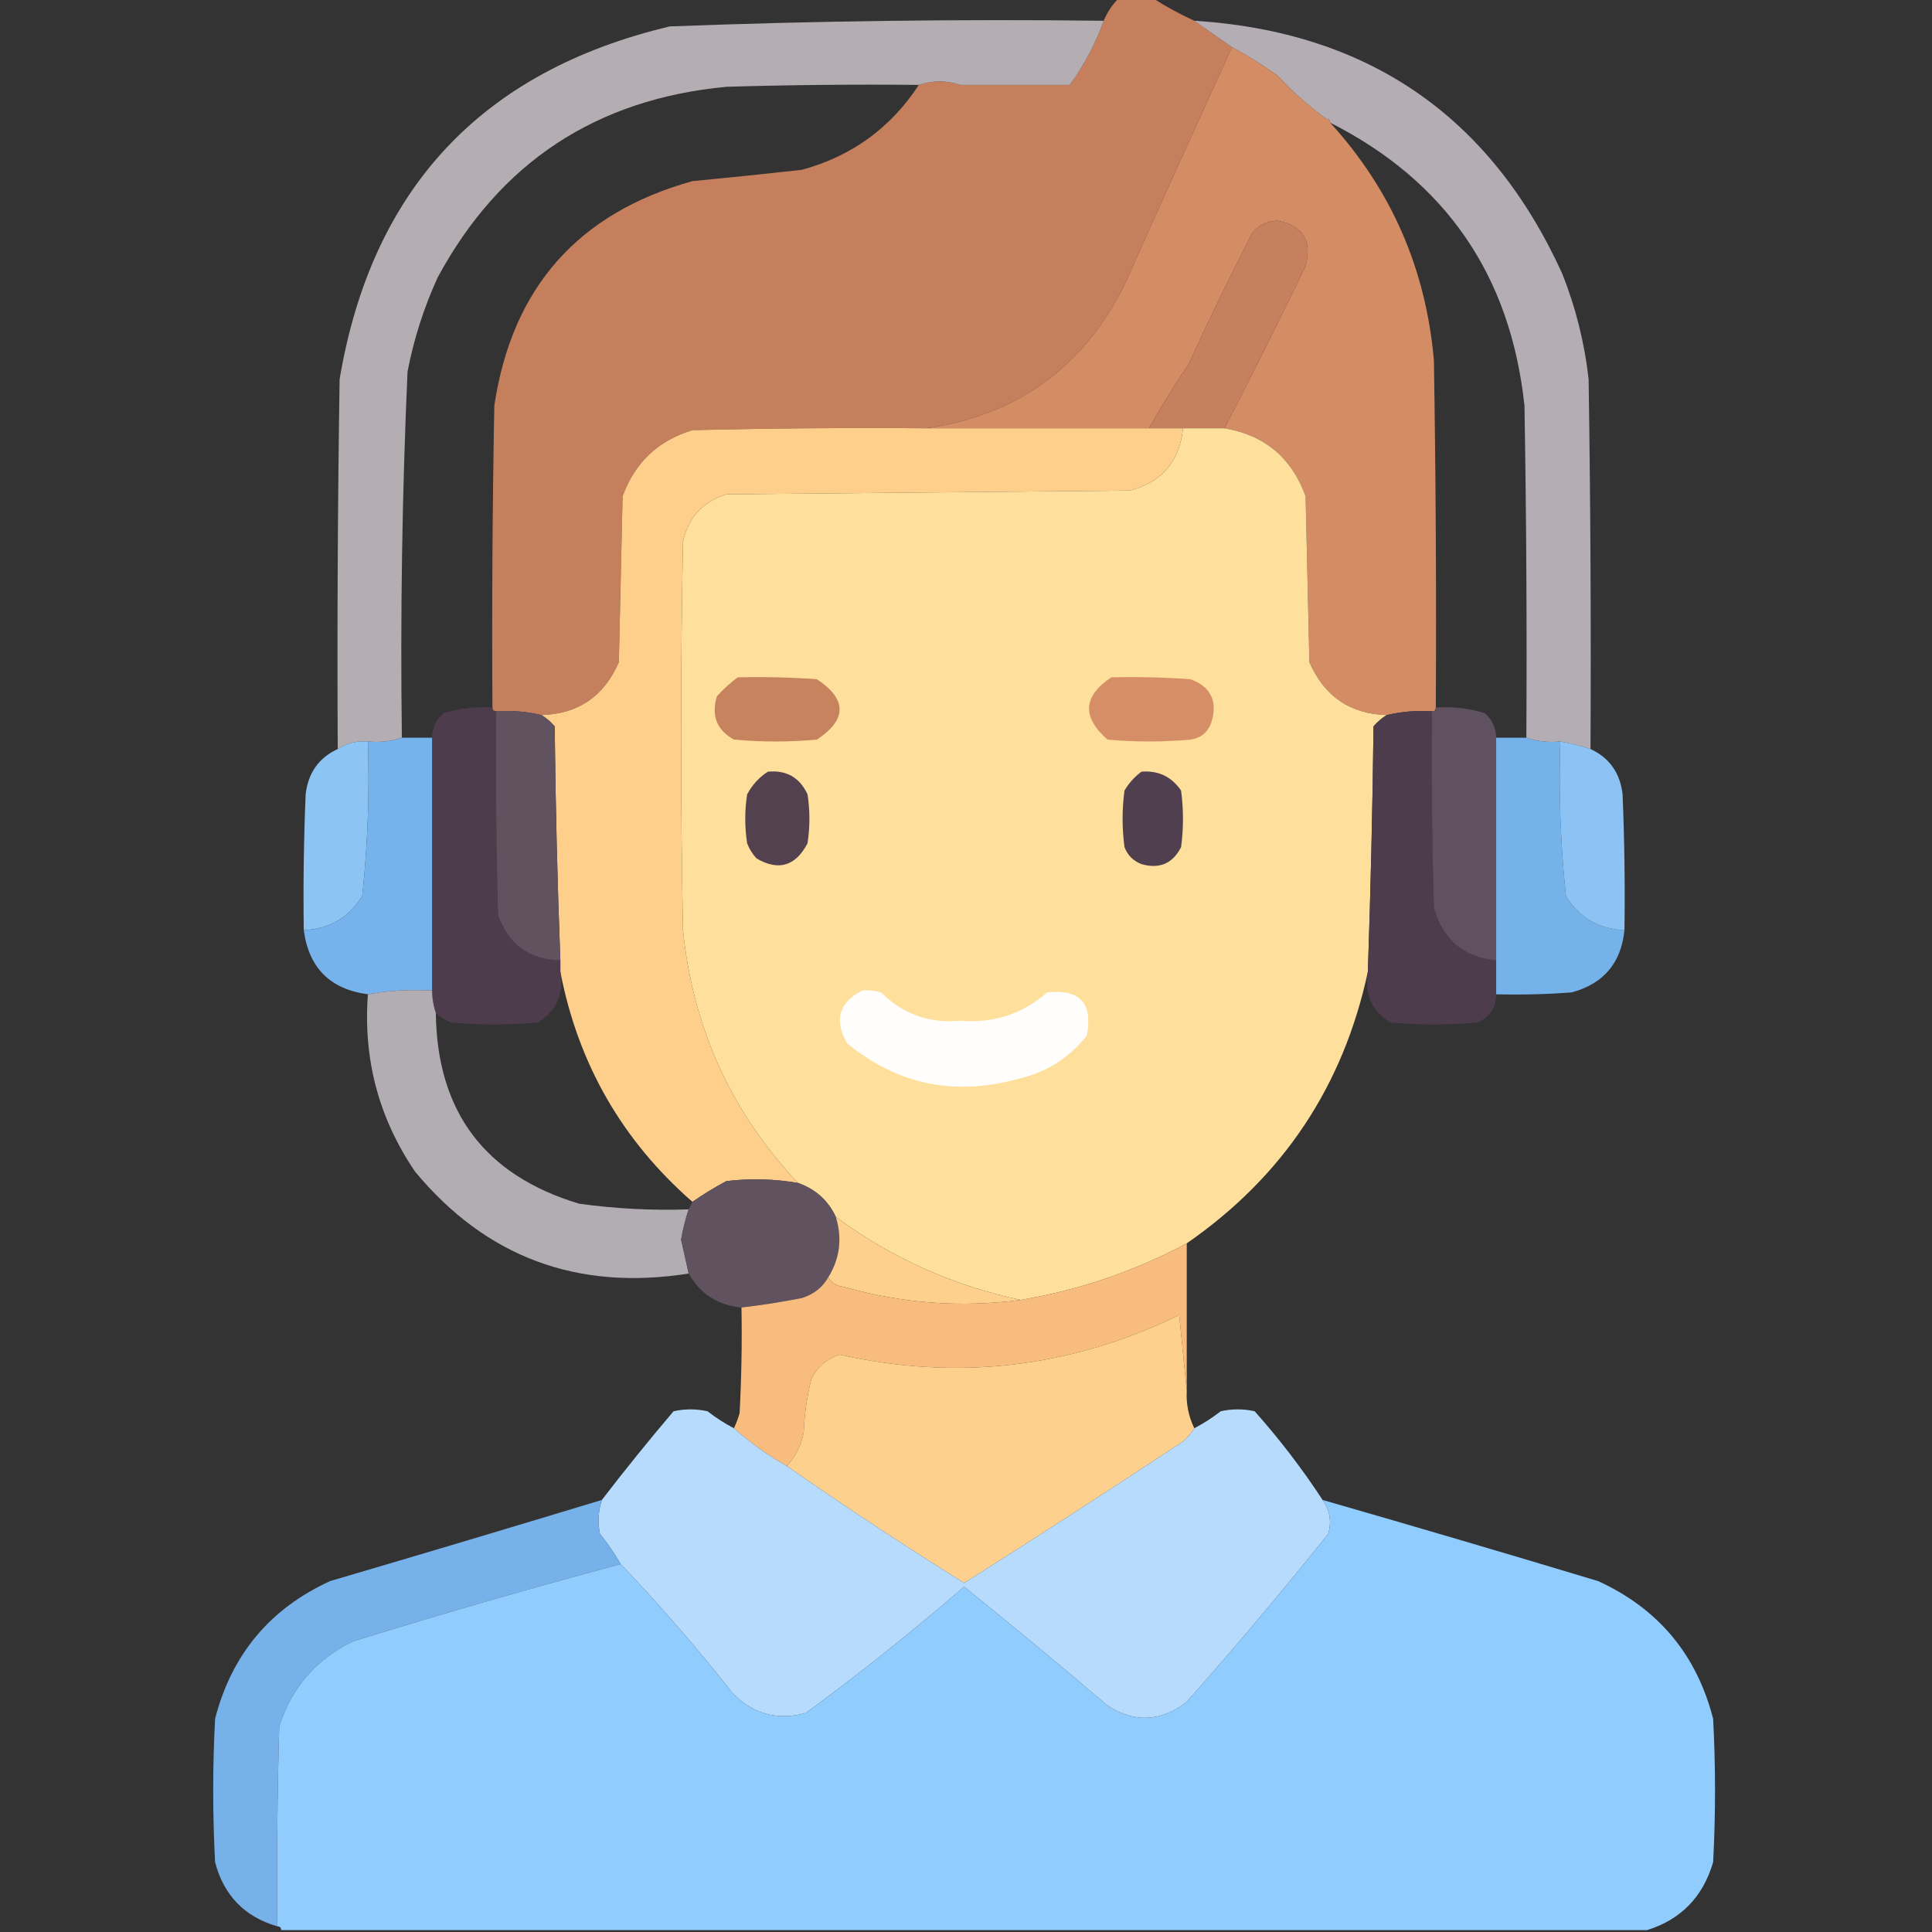 <?xml version="1.0" encoding="UTF-8"?>
<!DOCTYPE svg PUBLIC "-//W3C//DTD SVG 1.1//EN" "http://www.w3.org/Graphics/SVG/1.1/DTD/svg11.dtd">
<svg xmlns="http://www.w3.org/2000/svg" version="1.1" width="512px" height="512px" style="shape-rendering:geometricPrecision; text-rendering:geometricPrecision; image-rendering:optimizeQuality; fill-rule:evenodd; clip-rule:evenodd" xmlns:xlink="http://www.w3.org/1999/xlink">
<rect width="100%" height="100%" fill="#333333" stroke="none"/>
<g><path style="opacity:0.993" fill="#c6805d" d="M 296.5,-0.5 C 299.5,-0.5 302.5,-0.5 305.5,-0.5C 309.003,1.753 312.67,3.753 316.5,5.5C 319.833,7.833 323.167,10.167 326.5,12.5C 316.91,33.429 307.41,54.429 298,75.5C 287.083,97.365 269.583,110.032 245.5,113.5C 224.831,113.333 204.164,113.5 183.5,114C 174.427,116.739 168.26,122.573 165,131.5C 164.667,146.167 164.333,160.833 164,175.5C 160.064,184.542 153.231,189.209 143.5,189.5C 139.6,188.57 135.6,188.237 131.5,188.5C 130.833,188.5 130.5,188.167 130.5,187.5C 130.333,160.831 130.5,134.165 131,107.5C 135.681,76.275 153.181,56.442 183.5,48C 193.181,47.078 202.848,46.078 212.5,45C 225.706,41.403 236.039,33.903 243.5,22.5C 247.15,21.272 250.816,21.272 254.5,22.5C 259.839,30.496 265.672,38.163 272,45.5C 275.847,37.807 279.68,30.14 283.5,22.5C 287.26,17.316 290.26,11.65 292.5,5.5C 293.415,3.246 294.748,1.246 296.5,-0.5 Z M 254.5,22.5 C 264.167,22.5 273.833,22.5 283.5,22.5C 279.68,30.14 275.847,37.807 272,45.5C 265.672,38.163 259.839,30.496 254.5,22.5 Z"/></g>
<g><path style="opacity:0.968" fill="#b8b2b7" d="M 292.5,5.5 C 290.26,11.65 287.26,17.316 283.5,22.5C 273.833,22.5 264.167,22.5 254.5,22.5C 250.816,21.272 247.15,21.272 243.5,22.5C 226.497,22.333 209.497,22.5 192.5,23C 157.935,26.252 132.435,43.085 116,73.5C 112.331,81.508 109.664,89.841 108,98.5C 106.568,130.807 106.068,163.14 106.5,195.5C 103.713,196.477 100.713,196.81 97.5,196.5C 94.579,196.283 91.913,196.949 89.5,198.5C 89.333,165.832 89.5,133.165 90,100.5C 98.502,49.998 127.668,18.832 177.5,7C 215.803,5.543 254.136,5.043 292.5,5.5 Z"/></g>
<g><path style="opacity:0.964" fill="#b8b2b8" d="M 316.5,5.5 C 362.475,8.392 394.975,30.725 414,72.5C 417.589,81.522 419.922,90.855 421,100.5C 421.5,133.165 421.667,165.832 421.5,198.5C 418.888,197.629 416.221,196.963 413.5,196.5C 410.287,196.81 407.287,196.477 404.5,195.5C 404.667,166.165 404.5,136.831 404,107.5C 400.332,73.035 383.165,48.035 352.5,32.5C 352.5,31.833 352.167,31.5 351.5,31.5C 346.823,28.145 342.489,24.311 338.5,20C 334.612,17.228 330.612,14.728 326.5,12.5C 323.167,10.167 319.833,7.833 316.5,5.5 Z"/></g>
<g><path style="opacity:0.998" fill="#d38c64" d="M 326.5,12.5 C 330.612,14.728 334.612,17.228 338.5,20C 342.489,24.311 346.823,28.145 351.5,31.5C 352.167,31.5 352.5,31.833 352.5,32.5C 368.725,50.296 377.892,71.296 380,95.5C 380.5,126.165 380.667,156.832 380.5,187.5C 380.5,188.167 380.167,188.5 379.5,188.5C 375.4,188.237 371.4,188.57 367.5,189.5C 357.806,189.222 350.972,184.555 347,175.5C 346.667,160.833 346.333,146.167 346,131.5C 342.302,121.298 335.136,115.298 324.5,113.5C 331.81,99.323 338.977,84.989 346,70.5C 347.773,63.697 345.273,59.697 338.5,58.5C 335.889,58.556 333.722,59.556 332,61.5C 326.061,73.044 320.394,84.711 315,96.5C 311.248,102.069 307.748,107.736 304.5,113.5C 284.833,113.5 265.167,113.5 245.5,113.5C 269.583,110.032 287.083,97.365 298,75.5C 307.41,54.429 316.91,33.429 326.5,12.5 Z"/></g>
<g><path style="opacity:1" fill="#c6805d" d="M 324.5,113.5 C 320.833,113.5 317.167,113.5 313.5,113.5C 310.5,113.5 307.5,113.5 304.5,113.5C 307.748,107.736 311.248,102.069 315,96.5C 320.394,84.711 326.061,73.044 332,61.5C 333.722,59.556 335.889,58.556 338.5,58.5C 345.273,59.697 347.773,63.697 346,70.5C 338.977,84.989 331.81,99.323 324.5,113.5 Z"/></g>
<g><path style="opacity:0.996" fill="#fed08c" d="M 245.5,113.5 C 265.167,113.5 284.833,113.5 304.5,113.5C 307.5,113.5 310.5,113.5 313.5,113.5C 312.652,122.185 307.985,127.685 299.5,130C 263.833,130.333 228.167,130.667 192.5,131C 186.279,132.923 182.446,137.09 181,143.5C 180.333,177.833 180.333,212.167 181,246.5C 183.63,272.415 193.796,294.749 211.5,313.5C 205.217,312.416 198.884,312.249 192.5,313C 189.333,314.689 186.333,316.522 183.5,318.5C 164.849,302.202 153.183,281.868 148.5,257.5C 148.5,256.5 148.5,255.5 148.5,254.5C 147.713,233.857 147.213,213.19 147,192.5C 145.961,191.29 144.794,190.29 143.5,189.5C 153.231,189.209 160.064,184.542 164,175.5C 164.333,160.833 164.667,146.167 165,131.5C 168.26,122.573 174.427,116.739 183.5,114C 204.164,113.5 224.831,113.333 245.5,113.5 Z"/></g>
<g><path style="opacity:0.999" fill="#fedf9b" d="M 313.5,113.5 C 317.167,113.5 320.833,113.5 324.5,113.5C 335.136,115.298 342.302,121.298 346,131.5C 346.333,146.167 346.667,160.833 347,175.5C 350.972,184.555 357.806,189.222 367.5,189.5C 366.206,190.29 365.039,191.29 364,192.5C 363.74,214.179 363.24,235.846 362.5,257.5C 355.999,287.837 339.999,311.837 314.5,329.5C 300.705,336.876 286.039,341.876 270.5,344.5C 252.615,340.726 236.282,333.393 221.5,322.5C 219.465,318.135 216.131,315.135 211.5,313.5C 193.796,294.749 183.63,272.415 181,246.5C 180.333,212.167 180.333,177.833 181,143.5C 182.446,137.09 186.279,132.923 192.5,131C 228.167,130.667 263.833,130.333 299.5,130C 307.985,127.685 312.652,122.185 313.5,113.5 Z"/></g>
<g><path style="opacity:1" fill="#c7825e" d="M 195.5,179.5 C 202.508,179.334 209.508,179.5 216.5,180C 224.5,185.333 224.5,190.667 216.5,196C 209.167,196.667 201.833,196.667 194.5,196C 189.931,193.459 188.431,189.625 190,184.5C 191.73,182.598 193.563,180.931 195.5,179.5 Z"/></g>
<g><path style="opacity:1" fill="#d58e65" d="M 294.5,179.5 C 301.508,179.334 308.508,179.5 315.5,180C 320.924,182.017 322.758,185.85 321,191.5C 320.065,194.102 318.232,195.602 315.5,196C 308.167,196.667 300.833,196.667 293.5,196C 286.671,190.003 287.004,184.503 294.5,179.5 Z"/></g>
<g><path style="opacity:0.981" fill="#4e3d4d" d="M 130.5,187.5 C 130.5,188.167 130.833,188.5 131.5,188.5C 131.333,206.503 131.5,224.503 132,242.5C 134.763,250.295 140.263,254.295 148.5,254.5C 148.5,255.5 148.5,256.5 148.5,257.5C 149.472,263.448 147.472,267.948 142.5,271C 134.833,271.667 127.167,271.667 119.5,271C 118.016,270.338 116.683,269.504 115.5,268.5C 114.85,266.565 114.517,264.565 114.5,262.5C 114.5,240.167 114.5,217.833 114.5,195.5C 114.549,192.901 115.549,190.734 117.5,189C 121.73,187.71 126.064,187.21 130.5,187.5 Z"/></g>
<g><path style="opacity:0.997" fill="#61525f" d="M 131.5,188.5 C 135.6,188.237 139.6,188.57 143.5,189.5C 144.794,190.29 145.961,191.29 147,192.5C 147.213,213.19 147.713,233.857 148.5,254.5C 140.263,254.295 134.763,250.295 132,242.5C 131.5,224.503 131.333,206.503 131.5,188.5 Z"/></g>
<g><path style="opacity:0.983" fill="#4e3d4d" d="M 379.5,188.5 C 379.333,205.837 379.5,223.17 380,240.5C 382.315,248.985 387.815,253.652 396.5,254.5C 396.5,257.5 396.5,260.5 396.5,263.5C 396.456,267.09 394.789,269.59 391.5,271C 383.833,271.667 376.167,271.667 368.5,271C 363.528,267.948 361.528,263.448 362.5,257.5C 363.24,235.846 363.74,214.179 364,192.5C 365.039,191.29 366.206,190.29 367.5,189.5C 371.4,188.57 375.4,188.237 379.5,188.5 Z"/></g>
<g><path style="opacity:0.998" fill="#605160" d="M 380.5,187.5 C 384.936,187.21 389.27,187.71 393.5,189C 395.451,190.734 396.451,192.901 396.5,195.5C 396.5,215.167 396.5,234.833 396.5,254.5C 387.815,253.652 382.315,248.985 380,240.5C 379.5,223.17 379.333,205.837 379.5,188.5C 380.167,188.5 380.5,188.167 380.5,187.5 Z"/></g>
<g><path style="opacity:0.952" fill="#91cbfe" d="M 97.5,196.5 C 97.946,210.24 97.446,223.907 96,237.5C 92.426,243.205 87.259,246.205 80.5,246.5C 80.334,234.495 80.5,222.495 81,210.5C 81.656,204.822 84.489,200.822 89.5,198.5C 91.913,196.949 94.579,196.283 97.5,196.5 Z"/></g>
<g><path style="opacity:0.996" fill="#77b3ec" d="M 106.5,195.5 C 109.167,195.5 111.833,195.5 114.5,195.5C 114.5,217.833 114.5,240.167 114.5,262.5C 108.642,262.178 102.975,262.511 97.5,263.5C 87.501,262.167 81.834,256.501 80.5,246.5C 87.259,246.205 92.426,243.205 96,237.5C 97.446,223.907 97.946,210.24 97.5,196.5C 100.713,196.81 103.713,196.477 106.5,195.5 Z"/></g>
<g><path style="opacity:0.986" fill="#77b3ec" d="M 396.5,195.5 C 399.167,195.5 401.833,195.5 404.5,195.5C 407.287,196.477 410.287,196.81 413.5,196.5C 413.054,210.24 413.554,223.907 415,237.5C 418.574,243.205 423.741,246.205 430.5,246.5C 429.619,255.214 424.952,260.714 416.5,263C 409.842,263.5 403.175,263.666 396.5,263.5C 396.5,260.5 396.5,257.5 396.5,254.5C 396.5,234.833 396.5,215.167 396.5,195.5 Z"/></g>
<g><path style="opacity:0.951" fill="#91cbfe" d="M 413.5,196.5 C 416.221,196.963 418.888,197.629 421.5,198.5C 426.511,200.822 429.344,204.822 430,210.5C 430.5,222.495 430.667,234.495 430.5,246.5C 423.741,246.205 418.574,243.205 415,237.5C 413.554,223.907 413.054,210.24 413.5,196.5 Z"/></g>
<g><path style="opacity:1" fill="#53414f" d="M 203.5,204.5 C 208.421,204.043 211.921,206.043 214,210.5C 214.667,214.833 214.667,219.167 214,223.5C 210.816,229.552 206.316,230.886 200.5,227.5C 199.416,226.335 198.583,225.002 198,223.5C 197.333,219.167 197.333,214.833 198,210.5C 199.36,207.977 201.193,205.977 203.5,204.5 Z"/></g>
<g><path style="opacity:1" fill="#503f4e" d="M 302.5,204.5 C 306.95,204.142 310.45,205.808 313,209.5C 313.667,214.5 313.667,219.5 313,224.5C 310.774,228.861 307.274,230.361 302.5,229C 300.333,228.167 298.833,226.667 298,224.5C 297.333,219.5 297.333,214.5 298,209.5C 299.193,207.503 300.693,205.836 302.5,204.5 Z"/></g>
<g><path style="opacity:0.961" fill="#b7b2b8" d="M 114.5,262.5 C 114.517,264.565 114.85,266.565 115.5,268.5C 115.825,294.654 128.492,311.488 153.5,319C 163.116,320.324 172.783,320.824 182.5,320.5C 181.635,323.1 180.968,325.767 180.5,328.5C 181.172,331.512 181.839,334.512 182.5,337.5C 152.985,342.17 128.819,333.17 110,310.5C 100.378,296.348 96.211,280.681 97.5,263.5C 102.975,262.511 108.642,262.178 114.5,262.5 Z"/></g>
<g><path style="opacity:1" fill="#fffefc" d="M 228.5,262.5 C 230.199,262.34 231.866,262.506 233.5,263C 239.301,268.768 246.301,271.268 254.5,270.5C 263.291,271.224 270.958,268.724 277.5,263C 286.215,262.049 289.715,265.882 288,274.5C 283.258,280.463 277.091,284.296 269.5,286C 252.75,290.53 237.75,287.363 224.5,276.5C 220.961,270.364 222.295,265.698 228.5,262.5 Z"/></g>
<g><path style="opacity:0.996" fill="#625360" d="M 211.5,313.5 C 216.131,315.135 219.465,318.135 221.5,322.5C 223.241,328.165 222.575,333.499 219.5,338.5C 217.954,341.2 215.621,343.033 212.5,344C 207.166,345.053 201.833,345.886 196.5,346.5C 190.265,345.93 185.598,342.93 182.5,337.5C 181.839,334.512 181.172,331.512 180.5,328.5C 180.968,325.767 181.635,323.1 182.5,320.5C 182.833,319.833 183.167,319.167 183.5,318.5C 186.333,316.522 189.333,314.689 192.5,313C 198.884,312.249 205.217,312.416 211.5,313.5 Z"/></g>
<g><path style="opacity:1" fill="#fed08d" d="M 221.5,322.5 C 236.282,333.393 252.615,340.726 270.5,344.5C 254.63,346.587 238.963,345.42 223.5,341C 221.68,340.8 220.347,339.966 219.5,338.5C 222.575,333.499 223.241,328.165 221.5,322.5 Z"/></g>
<g><path style="opacity:0.996" fill="#fabd80" d="M 314.5,329.5 C 314.5,342.5 314.5,355.5 314.5,368.5C 313.833,361.988 313.167,355.321 312.5,348.5C 283.729,362.487 253.729,365.987 222.5,359C 219.063,360.105 216.563,362.272 215,365.5C 213.855,370.083 213.189,374.749 213,379.5C 212.337,383.035 210.837,386.035 208.5,388.5C 203.443,385.645 198.777,382.312 194.5,378.5C 195.09,377.234 195.59,375.901 196,374.5C 196.5,365.173 196.666,355.839 196.5,346.5C 201.833,345.886 207.166,345.053 212.5,344C 215.621,343.033 217.954,341.2 219.5,338.5C 220.347,339.966 221.68,340.8 223.5,341C 238.963,345.42 254.63,346.587 270.5,344.5C 286.039,341.876 300.705,336.876 314.5,329.5 Z"/></g>
<g><path style="opacity:0.999" fill="#fed08d" d="M 314.5,368.5 C 314.311,372.037 314.977,375.37 316.5,378.5C 315.71,379.794 314.71,380.961 313.5,382C 294.277,394.733 274.944,407.233 255.5,419.5C 239.546,409.536 223.879,399.202 208.5,388.5C 210.837,386.035 212.337,383.035 213,379.5C 213.189,374.749 213.855,370.083 215,365.5C 216.563,362.272 219.063,360.105 222.5,359C 253.729,365.987 283.729,362.487 312.5,348.5C 313.167,355.321 313.833,361.988 314.5,368.5 Z"/></g>
<g><path style="opacity:0.996" fill="#b8dcfe" d="M 194.5,378.5 C 198.777,382.312 203.443,385.645 208.5,388.5C 223.879,399.202 239.546,409.536 255.5,419.5C 274.944,407.233 294.277,394.733 313.5,382C 314.71,380.961 315.71,379.794 316.5,378.5C 318.95,377.223 321.283,375.723 323.5,374C 326.5,373.333 329.5,373.333 332.5,374C 339.124,381.443 345.124,389.276 350.5,397.5C 352.432,400.177 352.932,403.177 352,406.5C 339.876,421.626 327.376,436.46 314.5,451C 307.687,456.307 300.687,456.64 293.5,452C 280.979,441.311 268.312,430.811 255.5,420.5C 241.933,432.237 227.933,443.404 213.5,454C 205.819,456.001 199.319,454.167 194,448.5C 184.675,436.679 174.842,425.345 164.5,414.5C 162.887,411.714 161.054,409.047 159,406.5C 158.366,403.445 158.532,400.445 159.5,397.5C 165.59,389.565 171.923,381.732 178.5,374C 181.5,373.333 184.5,373.333 187.5,374C 189.717,375.723 192.05,377.223 194.5,378.5 Z"/></g>
<g><path style="opacity:0.982" fill="#77b3ec" d="M 159.5,397.5 C 158.532,400.445 158.366,403.445 159,406.5C 161.054,409.047 162.887,411.714 164.5,414.5C 140.724,420.862 117.057,427.695 93.5,435C 83.787,439.713 77.287,447.213 74,457.5C 73.5,475.164 73.333,492.83 73.5,510.5C 64.816,507.982 59.316,502.315 57,493.5C 56.333,480.833 56.333,468.167 57,455.5C 61.383,438.454 71.55,426.287 87.5,419C 111.563,411.922 135.563,404.756 159.5,397.5 Z"/></g>
<g><path style="opacity:0.998" fill="#91ccfe" d="M 350.5,397.5 C 374.86,404.508 399.194,411.674 423.5,419C 439.45,426.287 449.617,438.454 454,455.5C 454.667,468.167 454.667,480.833 454,493.5C 451.317,502.682 445.483,508.682 436.5,511.5C 315.833,511.5 195.167,511.5 74.5,511.5C 74.5,510.833 74.167,510.5 73.5,510.5C 73.333,492.83 73.5,475.164 74,457.5C 77.287,447.213 83.787,439.713 93.5,435C 117.057,427.695 140.724,420.862 164.5,414.5C 174.842,425.345 184.675,436.679 194,448.5C 199.319,454.167 205.819,456.001 213.5,454C 227.933,443.404 241.933,432.237 255.5,420.5C 268.312,430.811 280.979,441.311 293.5,452C 300.687,456.64 307.687,456.307 314.5,451C 327.376,436.46 339.876,421.626 352,406.5C 352.932,403.177 352.432,400.177 350.5,397.5 Z"/></g>
</svg>
